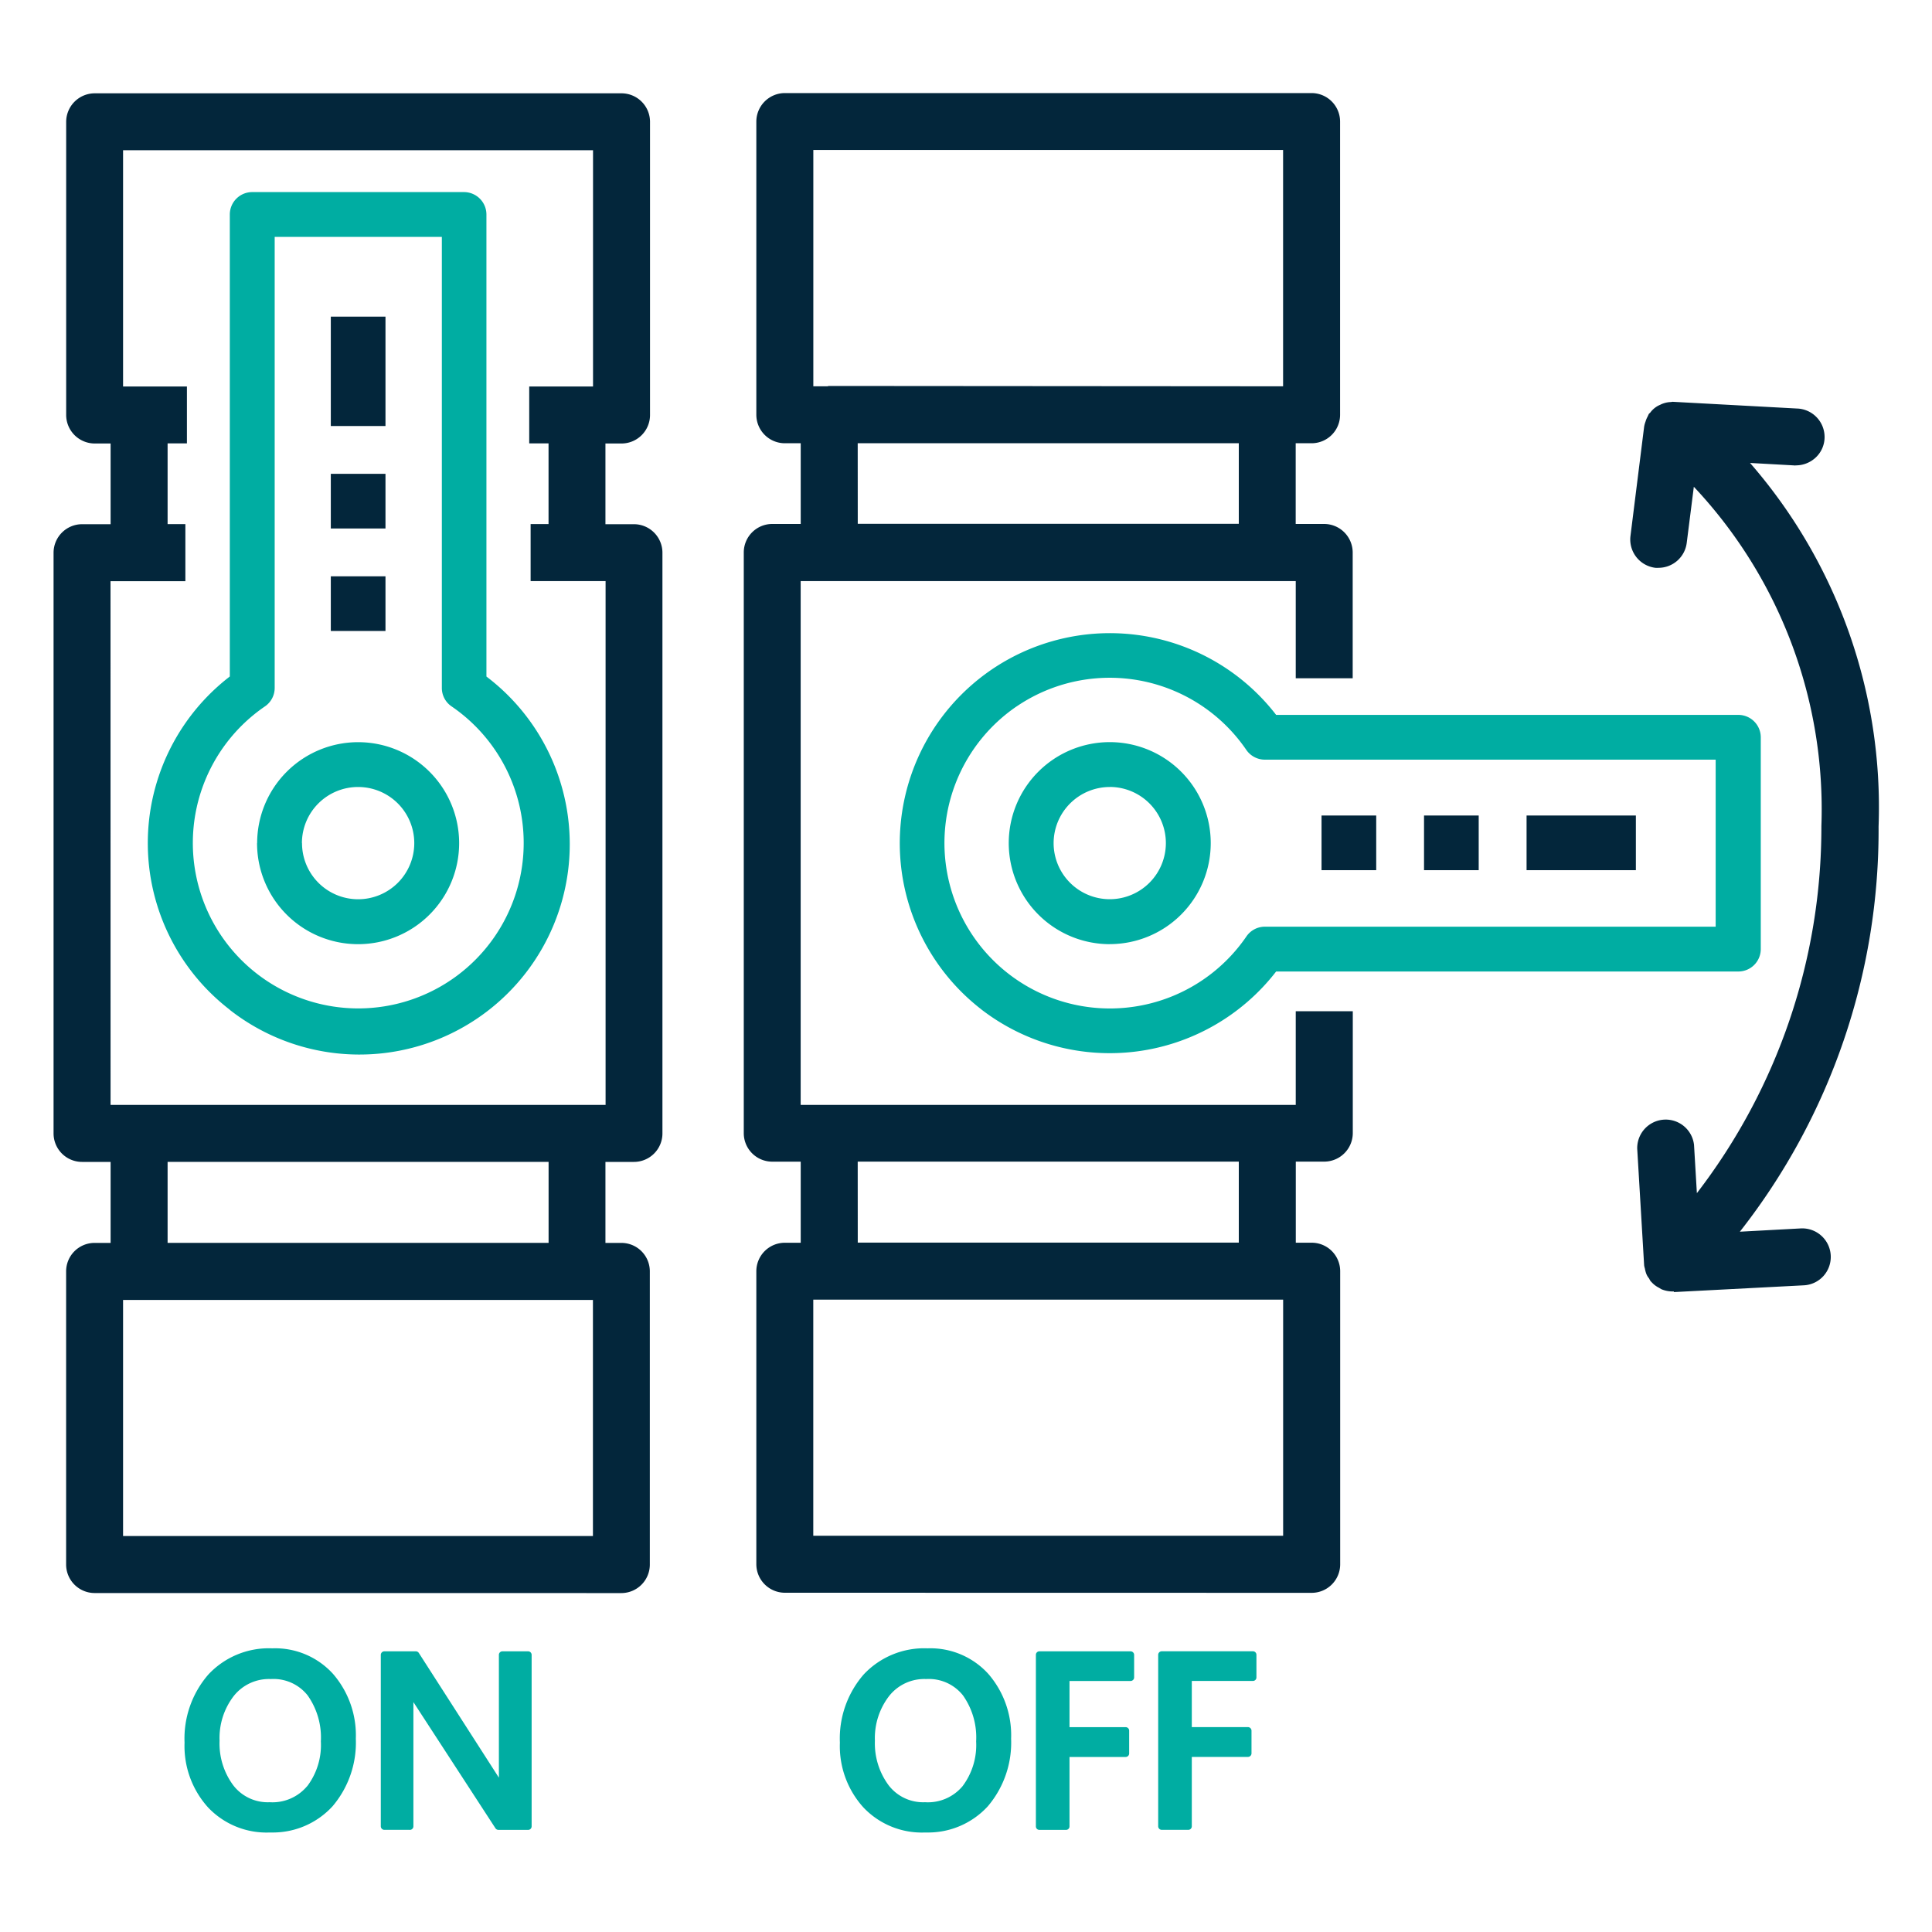 <svg id="icon-switch" xmlns="http://www.w3.org/2000/svg" width="40" height="40" viewBox="0 0 40 40">
  <defs>
    <style>
      .cls-1 {
        fill: none;
      }

      .cls-2 {
        fill: #03263b;
      }

      .cls-2, .cls-3 {
        stroke: rgba(0,0,0,0);
        stroke-miterlimit: 10;
      }

      .cls-3 {
        fill: #00ada2;
      }
    </style>
  </defs>
  <rect id="mask" class="cls-1" width="40" height="40"/>
  <path id="联合" class="cls-2" d="M445.851,1831.051a.591.591,0,0,1-.59-.591v-6.066a.589.589,0,0,1,.586-.592h.335v-1.677h-.591a.59.59,0,0,1-.59-.589v-12.024a.592.592,0,0,1,.59-.59h.591v-1.671h-.33a.592.592,0,0,1-.59-.59v-6.069a.592.592,0,0,1,.59-.591H456.76a.591.591,0,0,1,.59.585v6.075a.59.59,0,0,1-.589.59h-.334v1.671h.591a.591.591,0,0,1,.589.59v12.024a.59.59,0,0,1-.589.589h-.591v1.677h.33a.589.589,0,0,1,.589.589v6.07a.591.591,0,0,1-.588.591Zm.589-1.18h9.728v-4.888H446.44Zm.922-6.07h7.888v-1.677h-7.888Zm-1.181-2.856H456.43V1810.1h-1.552v-1.181h.371v-1.67h-.4v-1.178h1.321v-4.892H446.44v4.892h1.322v1.178h-.4v1.671h.368v1.182h-1.55Zm13.96,10.1a.592.592,0,0,1-.59-.59v-6.067a.59.59,0,0,1,.59-.589h.329v-1.679h-.59a.59.59,0,0,1-.589-.589v-12.025a.59.59,0,0,1,.589-.589h.59v-1.671h-.329a.591.591,0,0,1-.59-.59v-6.07a.592.592,0,0,1,.59-.59h10.907a.591.591,0,0,1,.589.59v6.07a.59.59,0,0,1-.589.59h-.33v1.671h.59a.592.592,0,0,1,.59.589v2.606h-1.179V1810.1h-10.25v10.845h10.25v-1.94H471.9v2.525a.592.592,0,0,1-.59.589h-.59v1.679h.33a.59.59,0,0,1,.589.589v6.07a.591.591,0,0,1-.589.59Zm.589-1.18h9.728v-4.888h-9.728Zm.921-6.069h7.889v-1.677H461.65Zm0-14.882h7.889v-1.669H461.65Zm8.806-2.847v-4.893h-9.726v4.893h.3c-.011,0,.008-.007.033-.007Zm8.087,18.74a.615.615,0,0,1-.257-.047l-.049-.03a.507.507,0,0,1-.144-.107l-.029-.03a.507.507,0,0,1-.031-.056.321.321,0,0,1-.059-.1.658.658,0,0,1-.028-.107.344.344,0,0,1-.015-.065l-.143-2.411a.59.59,0,0,1,1.176-.082l.059,1a12.428,12.428,0,0,0,2.578-7.6,9.744,9.744,0,0,0-2.641-7.025l-.147,1.161a.59.59,0,0,1-.583.517.394.394,0,0,1-.065,0,.591.591,0,0,1-.517-.658l.283-2.263a.568.568,0,0,1,.029-.106.492.492,0,0,1,.041-.1v0l.028-.06.029-.027a.482.482,0,0,1,.105-.105.454.454,0,0,1,.1-.056.441.441,0,0,1,.077-.032.509.509,0,0,1,.148-.025.154.154,0,0,1,.038-.005l2.569.139a.59.59,0,0,1,.572.6.579.579,0,0,1-.182.413.6.6,0,0,1-.421.164c0,.006-.026,0-.04,0l-.9-.05a10.86,10.86,0,0,1,2.661,7.529,13.463,13.463,0,0,1-2.872,8.387l1.262-.068a.591.591,0,0,1,.47.984.588.588,0,0,1-.406.194l-2.689.14Zm-3.046-8.722v-1.132h2.263v1.132Zm-2.123,0v-1.132h1.132v1.132Zm-2.122,0v-1.132h1.132v1.132Zm-20.512-4.953v-1.131h1.132v1.131Zm0-2.121v-1.132h1.132v1.132Zm0-2.122v-2.264h1.132v2.264Z" transform="translate(-443.892 -1798.069)"/>
  <path id="联合-2" data-name="联合" class="cls-3" d="M461.088,1833.965a1.665,1.665,0,0,1-1.271-.52,1.889,1.889,0,0,1-.486-1.34,2.021,2.021,0,0,1,.49-1.409,1.714,1.714,0,0,1,1.325-.544,1.619,1.619,0,0,1,1.257.528,1.938,1.938,0,0,1,.473,1.342,2.036,2.036,0,0,1-.482,1.4,1.676,1.676,0,0,1-1.235.543Zm.782-.958a1.417,1.417,0,0,0,.282-.928,1.508,1.508,0,0,0-.273-.953.9.9,0,0,0-.76-.338.927.927,0,0,0-.77.353v0a1.426,1.426,0,0,0-.293.924,1.456,1.456,0,0,0,.284.922.9.9,0,0,0,.754.351A.936.936,0,0,0,461.87,1833.007Zm-14.349.958a1.666,1.666,0,0,1-1.272-.52,1.893,1.893,0,0,1-.486-1.34,2.022,2.022,0,0,1,.491-1.409,1.712,1.712,0,0,1,1.325-.544,1.618,1.618,0,0,1,1.257.528,1.941,1.941,0,0,1,.473,1.342,2.035,2.035,0,0,1-.482,1.4,1.677,1.677,0,0,1-1.236.543Zm.781-.958a1.413,1.413,0,0,0,.283-.928,1.509,1.509,0,0,0-.274-.953.9.9,0,0,0-.76-.338.929.929,0,0,0-.771.353v0a1.425,1.425,0,0,0-.292.924,1.449,1.449,0,0,0,.283.922.9.9,0,0,0,.754.351A.936.936,0,0,0,448.3,1833.007Zm15.087.832v-3.552a.072.072,0,0,1,.071-.073h1.89a.074.074,0,0,1,.073.073v.467a.074.074,0,0,1-.072.074h-1.266v.956h1.162a.072.072,0,0,1,.073.071v.473a.072.072,0,0,1-.071.073h-1.164v1.437a.072.072,0,0,1-.071.073h-.553A.072.072,0,0,1,463.389,1833.838Zm-12.967.071H449.9a.074.074,0,0,1-.074-.072h0v-3.551a.074.074,0,0,1,.073-.073h.652a.074.074,0,0,1,.062.033l1.648,2.567.01.016v-2.543a.073.073,0,0,1,.07-.073h.535a.073.073,0,0,1,.073.073v3.551a.073.073,0,0,1-.073.073h-.614a.076.076,0,0,1-.061-.032l-1.7-2.614v2.573a.074.074,0,0,1-.073.073Zm16.121,0h-.549a.074.074,0,0,1-.073-.073v-3.551a.074.074,0,0,1,.073-.073h1.888a.072.072,0,0,1,.073.071v.469a.072.072,0,0,1-.07.074h-1.268v.956h1.162a.074.074,0,0,1,.074.073v.471a.074.074,0,0,1-.074.073h-1.162v1.437a.073.073,0,0,1-.073.073ZM446.7,1816.931a4.354,4.354,0,0,1,0-6.9v-9.565a.464.464,0,0,1,.463-.464h4.386a.465.465,0,0,1,.464.464v9.566a4.355,4.355,0,1,1-5.315,6.9Zm.929-6.664a.462.462,0,0,1-.2.382,3.425,3.425,0,1,0,3.861,0,.46.46,0,0,1-.2-.382v-9.338h-3.461Zm14.625,6.652a4.349,4.349,0,1,1,6.109-6.093h9.57a.465.465,0,0,1,.464.464v4.385a.465.465,0,0,1-.464.464h-9.57a4.355,4.355,0,0,1-6.109.781Zm.735-6.268a3.425,3.425,0,1,0,4.76,4.76.464.464,0,0,1,.383-.2h9.331v-3.458H468.13a.466.466,0,0,1-.383-.2,3.425,3.425,0,0,0-4.76-.9Zm1.929,4.922a2.093,2.093,0,0,1-2.091-2.093h0a2.091,2.091,0,1,1,2.091,2.092Zm0-3.254a1.164,1.164,0,0,0-1.162,1.162h0a1.162,1.162,0,1,0,1.164-1.163Zm-17.652,1.162a2.091,2.091,0,1,1,2.091,2.092A2.091,2.091,0,0,1,447.264,1813.479Zm.929,0a1.162,1.162,0,1,0,1.162-1.162A1.162,1.162,0,0,0,448.193,1813.479Z" transform="translate(-441.942 -1796.025)"/>
</svg>
